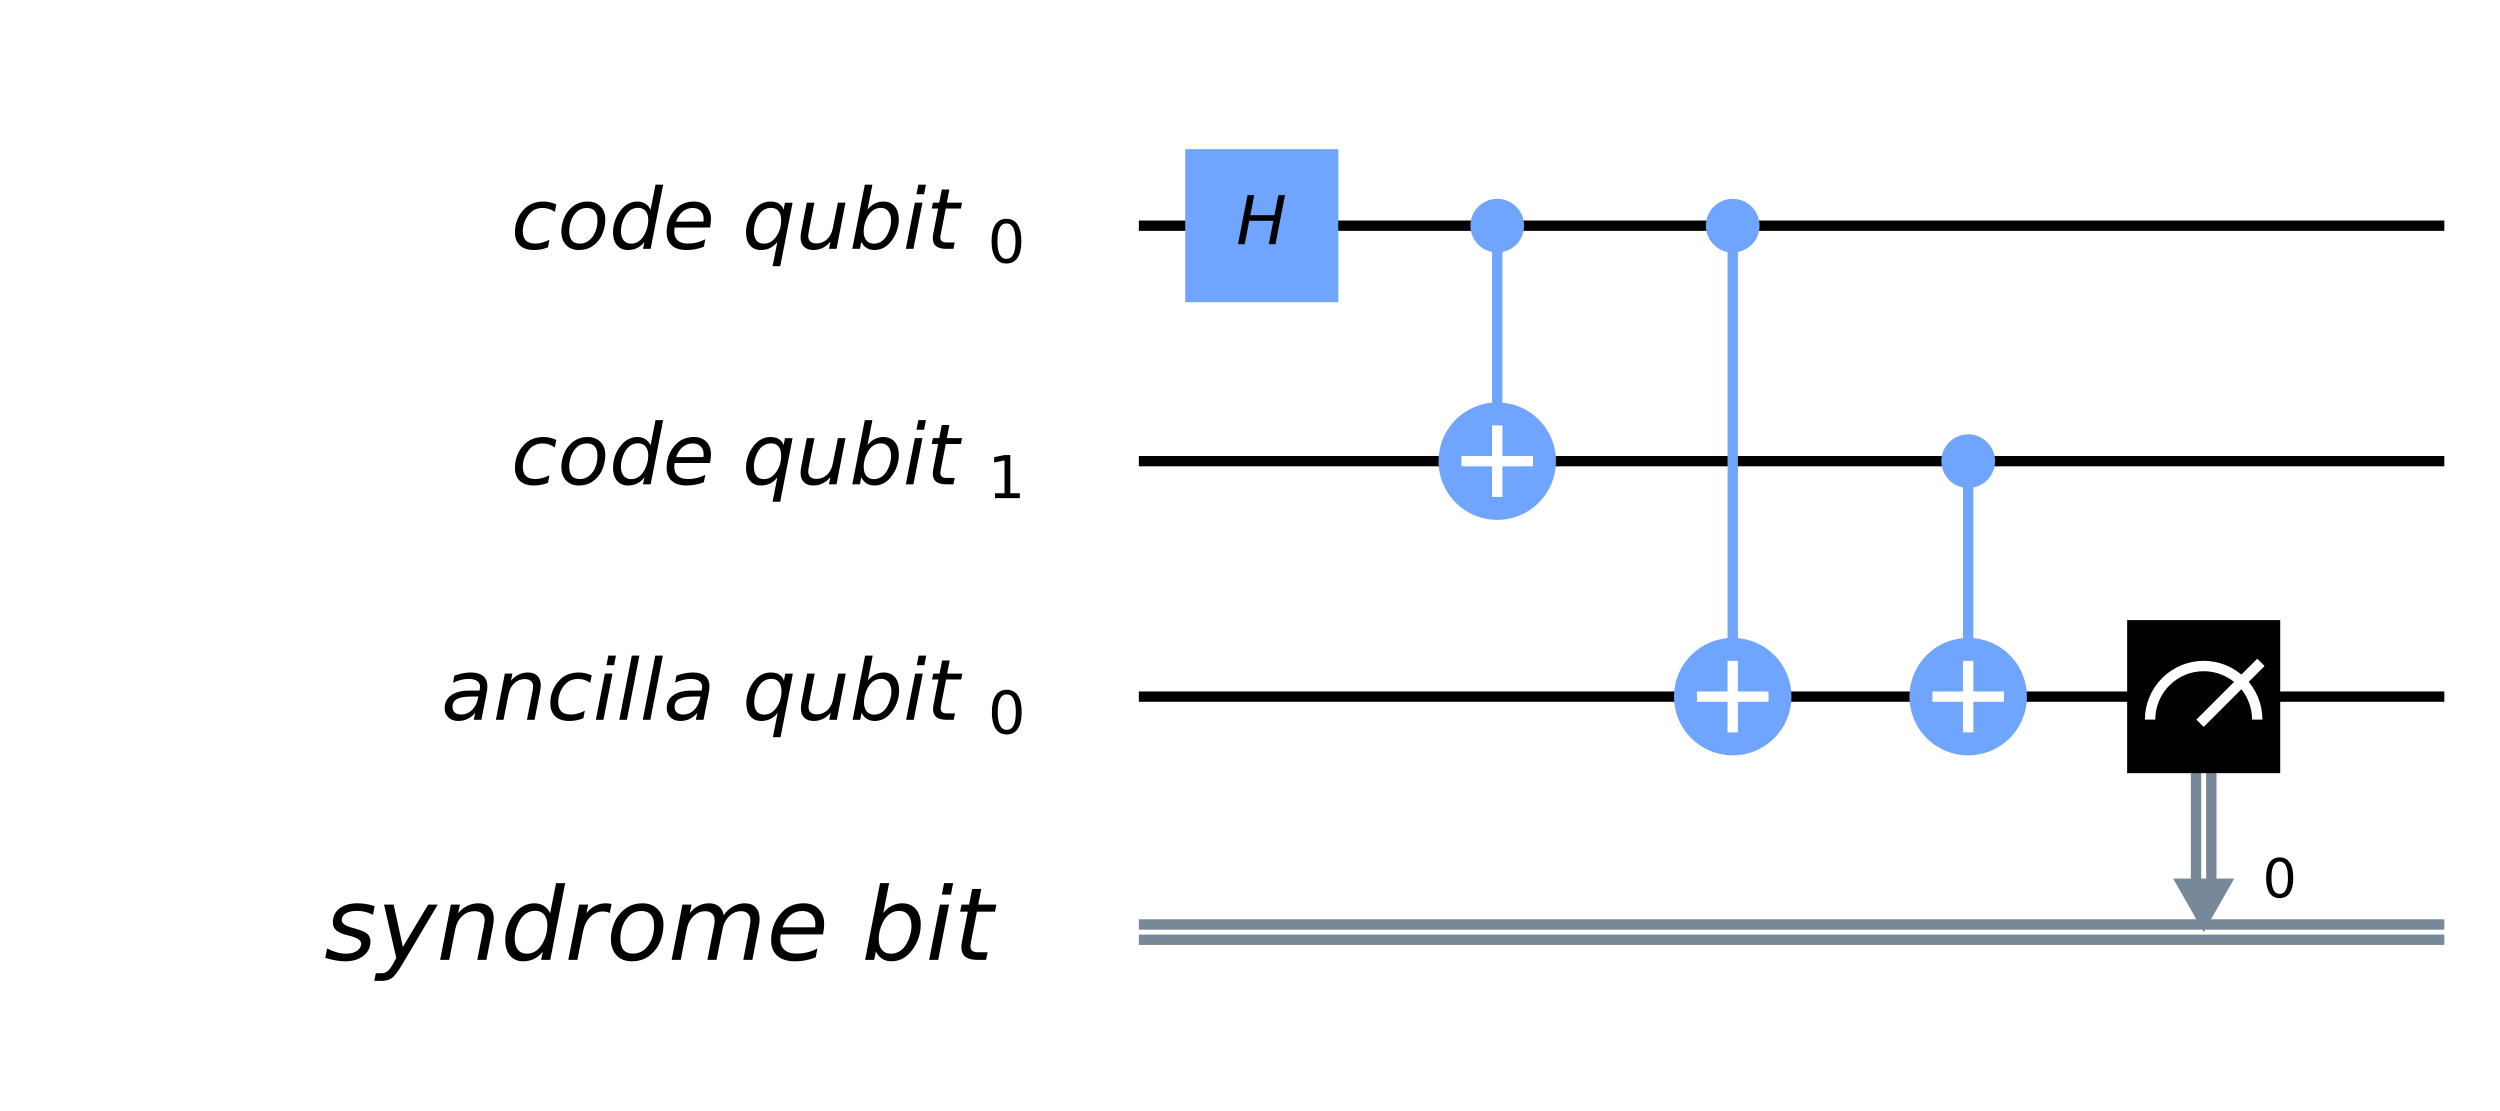 <?xml version="1.0" encoding="utf-8" standalone="no"?>
<!DOCTYPE svg PUBLIC "-//W3C//DTD SVG 1.1//EN"
  "http://www.w3.org/Graphics/SVG/1.1/DTD/svg11.dtd">
<!-- Created with matplotlib (https://matplotlib.org/) -->
<svg height="214.384pt" version="1.1" viewBox="0 0 482.545 214.384" width="482.545pt" xmlns="http://www.w3.org/2000/svg" xmlns:xlink="http://www.w3.org/1999/xlink">
 <defs>
  <style type="text/css">
*{stroke-linecap:butt;stroke-linejoin:round;}
  </style>
 </defs>
 <g id="figure_1">
  <g id="patch_1">
   <path d="M 0 214.384 
L 482.545 214.384 
L 482.545 0 
L 0 0 
z
" style="fill:#ffffff;"/>
  </g>
  <g id="axes_1">
   <g id="patch_2">
    <path clip-path="url(#p672ece9bb9)" d="M 419.441 169.574 
L 431.258 169.574 
L 425.349 179.914 
z
" style="fill:#778899;"/>
   </g>
   <g id="line2d_1">
    <path clip-path="url(#p672ece9bb9)" d="M 220.82 43.561 
L 470.8 43.561 
" style="fill:none;stroke:#000000;stroke-linecap:square;stroke-width:2;"/>
   </g>
   <g id="line2d_2">
    <path clip-path="url(#p672ece9bb9)" d="M 220.82 89.012 
L 470.8 89.012 
" style="fill:none;stroke:#000000;stroke-linecap:square;stroke-width:2;"/>
   </g>
   <g id="line2d_3">
    <path clip-path="url(#p672ece9bb9)" d="M 220.82 134.463 
L 470.8 134.463 
" style="fill:none;stroke:#000000;stroke-linecap:square;stroke-width:2;"/>
   </g>
   <g id="line2d_4">
    <path clip-path="url(#p672ece9bb9)" d="M 220.82 178.437 
L 470.8 178.437 
" style="fill:none;stroke:#778899;stroke-linecap:square;stroke-width:2;"/>
   </g>
   <g id="line2d_5">
    <path clip-path="url(#p672ece9bb9)" d="M 220.82 181.391 
L 470.8 181.391 
" style="fill:none;stroke:#778899;stroke-linecap:square;stroke-width:2;"/>
   </g>
   <g id="line2d_6">
    <path clip-path="url(#p672ece9bb9)" d="M 288.996 89.012 
L 288.996 43.561 
" style="fill:none;stroke:#6fa4ff;stroke-linecap:square;stroke-width:2;"/>
   </g>
   <g id="line2d_7">
    <path clip-path="url(#p672ece9bb9)" d="M 334.447 134.463 
L 334.447 43.561 
" style="fill:none;stroke:#6fa4ff;stroke-linecap:square;stroke-width:2;"/>
   </g>
   <g id="line2d_8">
    <path clip-path="url(#p672ece9bb9)" d="M 379.898 134.463 
L 379.898 89.012 
" style="fill:none;stroke:#6fa4ff;stroke-linecap:square;stroke-width:2;"/>
   </g>
   <g id="line2d_9">
    <path clip-path="url(#p672ece9bb9)" d="M 426.826 134.463 
L 426.826 169.574 
" style="fill:none;stroke:#778899;stroke-linecap:square;stroke-width:2;"/>
   </g>
   <g id="line2d_10">
    <path clip-path="url(#p672ece9bb9)" d="M 423.872 134.463 
L 423.872 169.574 
" style="fill:none;stroke:#778899;stroke-linecap:square;stroke-width:2;"/>
   </g>
   <g id="patch_3">
    <path clip-path="url(#p672ece9bb9)" d="M 228.774 58.332 
L 258.317 58.332 
L 258.317 28.789 
L 228.774 28.789 
z
" style="fill:#6fa4ff;"/>
   </g>
   <g id="patch_4">
    <path clip-path="url(#p672ece9bb9)" d="M 288.996 47.992 
C 290.171 47.992 291.299 47.525 292.13 46.694 
C 292.961 45.863 293.428 44.736 293.428 43.561 
C 293.428 42.386 292.961 41.258 292.13 40.427 
C 291.299 39.596 290.171 39.129 288.996 39.129 
C 287.821 39.129 286.694 39.596 285.863 40.427 
C 285.032 41.258 284.565 42.386 284.565 43.561 
C 284.565 44.736 285.032 45.863 285.863 46.694 
C 286.694 47.525 287.821 47.992 288.996 47.992 
z
" style="fill:#6fa4ff;stroke:#6fa4ff;stroke-linejoin:miter;stroke-width:1.5;"/>
   </g>
   <g id="patch_5">
    <path clip-path="url(#p672ece9bb9)" d="M 288.996 99.352 
C 291.738 99.352 294.369 98.262 296.308 96.323 
C 298.247 94.384 299.336 91.754 299.336 89.012 
C 299.336 86.27 298.247 83.639 296.308 81.7 
C 294.369 79.761 291.738 78.672 288.996 78.672 
C 286.254 78.672 283.624 79.761 281.685 81.7 
C 279.746 83.639 278.656 86.27 278.656 89.012 
C 278.656 91.754 279.746 94.384 281.685 96.323 
C 283.624 98.262 286.254 99.352 288.996 99.352 
z
" style="fill:#6fa4ff;stroke:#6fa4ff;stroke-linejoin:miter;stroke-width:2;"/>
   </g>
   <g id="patch_6">
    <path clip-path="url(#p672ece9bb9)" d="M 334.447 47.992 
C 335.622 47.992 336.75 47.525 337.581 46.694 
C 338.412 45.863 338.879 44.736 338.879 43.561 
C 338.879 42.386 338.412 41.258 337.581 40.427 
C 336.75 39.596 335.622 39.129 334.447 39.129 
C 333.272 39.129 332.145 39.596 331.314 40.427 
C 330.483 41.258 330.016 42.386 330.016 43.561 
C 330.016 44.736 330.483 45.863 331.314 46.694 
C 332.145 47.525 333.272 47.992 334.447 47.992 
z
" style="fill:#6fa4ff;stroke:#6fa4ff;stroke-linejoin:miter;stroke-width:1.5;"/>
   </g>
   <g id="patch_7">
    <path clip-path="url(#p672ece9bb9)" d="M 334.447 144.803 
C 337.189 144.803 339.82 143.713 341.759 141.774 
C 343.698 139.835 344.787 137.205 344.787 134.463 
C 344.787 131.721 343.698 129.09 341.759 127.151 
C 339.82 125.212 337.189 124.123 334.447 124.123 
C 331.705 124.123 329.075 125.212 327.136 127.151 
C 325.197 129.09 324.107 131.721 324.107 134.463 
C 324.107 137.205 325.197 139.835 327.136 141.774 
C 329.075 143.713 331.705 144.803 334.447 144.803 
z
" style="fill:#6fa4ff;stroke:#6fa4ff;stroke-linejoin:miter;stroke-width:2;"/>
   </g>
   <g id="patch_8">
    <path clip-path="url(#p672ece9bb9)" d="M 379.898 93.443 
C 381.073 93.443 382.201 92.976 383.032 92.145 
C 383.863 91.314 384.33 90.187 384.33 89.012 
C 384.33 87.837 383.863 86.709 383.032 85.878 
C 382.201 85.047 381.073 84.58 379.898 84.58 
C 378.723 84.58 377.596 85.047 376.765 85.878 
C 375.934 86.709 375.467 87.837 375.467 89.012 
C 375.467 90.187 375.934 91.314 376.765 92.145 
C 377.596 92.976 378.723 93.443 379.898 93.443 
z
" style="fill:#6fa4ff;stroke:#6fa4ff;stroke-linejoin:miter;stroke-width:1.5;"/>
   </g>
   <g id="patch_9">
    <path clip-path="url(#p672ece9bb9)" d="M 379.898 144.803 
C 382.64 144.803 385.271 143.713 387.21 141.774 
C 389.149 139.835 390.238 137.205 390.238 134.463 
C 390.238 131.721 389.149 129.09 387.21 127.151 
C 385.271 125.212 382.64 124.123 379.898 124.123 
C 377.156 124.123 374.526 125.212 372.587 127.151 
C 370.648 129.09 369.558 131.721 369.558 134.463 
C 369.558 137.205 370.648 139.835 372.587 141.774 
C 374.526 143.713 377.156 144.803 379.898 144.803 
z
" style="fill:#6fa4ff;stroke:#6fa4ff;stroke-linejoin:miter;stroke-width:2;"/>
   </g>
   <g id="patch_10">
    <path clip-path="url(#p672ece9bb9)" d="M 410.578 149.234 
L 440.121 149.234 
L 440.121 119.691 
L 410.578 119.691 
z
"/>
   </g>
   <g id="patch_11">
    <path clip-path="url(#p672ece9bb9)" d="M 435.689 138.894 
C 435.689 136.153 434.599 133.521 432.661 131.583 
C 430.722 129.644 428.091 128.554 425.349 128.554 
C 422.608 128.554 419.976 129.644 418.038 131.583 
C 416.099 133.521 415.009 136.153 415.009 138.894 
" style="fill:none;stroke:#ffffff;stroke-linejoin:miter;stroke-width:2;"/>
   </g>
   <g id="line2d_11">
    <path clip-path="url(#p672ece9bb9)" d="M 425.349 138.894 
L 435.689 128.554 
" style="fill:none;stroke:#ffffff;stroke-linecap:square;stroke-width:2;"/>
   </g>
   <g id="line2d_12">
    <path clip-path="url(#p672ece9bb9)" d="M 288.996 94.92 
L 288.996 83.103 
" style="fill:none;stroke:#ffffff;stroke-linecap:square;stroke-width:2;"/>
   </g>
   <g id="line2d_13">
    <path clip-path="url(#p672ece9bb9)" d="M 283.088 89.012 
L 294.905 89.012 
" style="fill:none;stroke:#ffffff;stroke-linecap:square;stroke-width:2;"/>
   </g>
   <g id="line2d_14">
    <path clip-path="url(#p672ece9bb9)" d="M 334.447 140.371 
L 334.447 128.554 
" style="fill:none;stroke:#ffffff;stroke-linecap:square;stroke-width:2;"/>
   </g>
   <g id="line2d_15">
    <path clip-path="url(#p672ece9bb9)" d="M 328.539 134.463 
L 340.356 134.463 
" style="fill:none;stroke:#ffffff;stroke-linecap:square;stroke-width:2;"/>
   </g>
   <g id="line2d_16">
    <path clip-path="url(#p672ece9bb9)" d="M 379.898 140.371 
L 379.898 128.554 
" style="fill:none;stroke:#ffffff;stroke-linecap:square;stroke-width:2;"/>
   </g>
   <g id="line2d_17">
    <path clip-path="url(#p672ece9bb9)" d="M 373.99 134.463 
L 385.807 134.463 
" style="fill:none;stroke:#ffffff;stroke-linecap:square;stroke-width:2;"/>
   </g>
   <g id="text_1">
    <g clip-path="url(#p672ece9bb9)">
     <!-- $H$ -->
     <defs>
      <path d="M 16.891 72.906 
L 26.812 72.906 
L 21 43.016 
L 56.781 43.016 
L 62.594 72.906 
L 72.516 72.906 
L 58.297 0 
L 48.391 0 
L 55.172 34.719 
L 19.391 34.719 
L 12.594 0 
L 2.688 0 
z
" id="DejaVuSans-Oblique-72"/>
     </defs>
     <g transform="translate(238.605 47.148)scale(0.13 -0.13)">
      <use transform="translate(0 0.094)" xlink:href="#DejaVuSans-Oblique-72"/>
     </g>
    </g>
   </g>
   <g id="text_2">
    <g clip-path="url(#p672ece9bb9)">
     <!-- 0 -->
     <defs>
      <path d="M 31.781 66.406 
Q 24.172 66.406 20.328 58.906 
Q 16.5 51.422 16.5 36.375 
Q 16.5 21.391 20.328 13.891 
Q 24.172 6.391 31.781 6.391 
Q 39.453 6.391 43.281 13.891 
Q 47.125 21.391 47.125 36.375 
Q 47.125 51.422 43.281 58.906 
Q 39.453 66.406 31.781 66.406 
z
M 31.781 74.219 
Q 44.047 74.219 50.516 64.516 
Q 56.984 54.828 56.984 36.375 
Q 56.984 17.969 50.516 8.266 
Q 44.047 -1.422 31.781 -1.422 
Q 19.531 -1.422 13.062 8.266 
Q 6.594 17.969 6.594 36.375 
Q 6.594 54.828 13.062 64.516 
Q 19.531 74.219 31.781 74.219 
z
" id="DejaVuSans-48"/>
     </defs>
     <g transform="translate(436.712 173.206)scale(0.104 -0.104)">
      <use xlink:href="#DejaVuSans-48"/>
     </g>
    </g>
   </g>
   <g id="text_3">
    <g clip-path="url(#p672ece9bb9)">
     <!-- $code\ qubit\ _{0}$ -->
     <defs>
      <path d="M 53.609 52.594 
L 51.812 43.703 
Q 48.578 46.047 44.938 47.219 
Q 41.312 48.391 37.406 48.391 
Q 33.109 48.391 29.219 46.875 
Q 25.344 45.359 22.703 42.578 
Q 18.5 38.328 16.203 32.609 
Q 13.922 26.906 13.922 20.797 
Q 13.922 13.422 17.609 9.812 
Q 21.297 6.203 28.812 6.203 
Q 32.516 6.203 36.688 7.328 
Q 40.875 8.453 45.406 10.688 
L 43.703 1.812 
Q 39.797 0.203 35.672 -0.609 
Q 31.547 -1.422 27.203 -1.422 
Q 16.312 -1.422 10.453 4.016 
Q 4.594 9.469 4.594 19.578 
Q 4.594 28.078 7.641 35.234 
Q 10.688 42.391 16.703 48.094 
Q 20.797 52 26.312 54 
Q 31.844 56 38.375 56 
Q 42.188 56 45.938 55.141 
Q 49.703 54.297 53.609 52.594 
z
" id="DejaVuSans-Oblique-99"/>
      <path d="M 25.391 -1.422 
Q 15.766 -1.422 10.172 4.516 
Q 4.594 10.453 4.594 20.703 
Q 4.594 26.656 6.516 32.828 
Q 8.453 39.016 11.531 43.219 
Q 16.359 49.75 22.312 52.875 
Q 28.266 56 35.797 56 
Q 45.125 56 50.859 50.188 
Q 56.594 44.391 56.594 35.016 
Q 56.594 28.516 54.688 22.062 
Q 52.781 15.625 49.703 11.375 
Q 44.922 4.828 38.969 1.703 
Q 33.016 -1.422 25.391 -1.422 
z
M 13.922 21 
Q 13.922 13.578 17.016 9.891 
Q 20.125 6.203 26.422 6.203 
Q 35.453 6.203 41.375 14.078 
Q 47.312 21.969 47.312 34.078 
Q 47.312 41.156 44.141 44.766 
Q 40.969 48.391 34.812 48.391 
Q 29.734 48.391 25.781 46.016 
Q 21.828 43.656 18.703 38.812 
Q 16.406 35.203 15.156 30.562 
Q 13.922 25.922 13.922 21 
z
" id="DejaVuSans-Oblique-111"/>
      <path d="M 41.797 8.203 
Q 38.188 3.469 33.25 1.016 
Q 28.328 -1.422 22.312 -1.422 
Q 14.109 -1.422 9.344 4.172 
Q 4.594 9.766 4.594 19.484 
Q 4.594 27.594 7.469 34.938 
Q 10.359 42.281 15.828 48.094 
Q 19.438 51.953 23.969 53.969 
Q 28.516 56 33.5 56 
Q 38.766 56 42.797 53.453 
Q 46.828 50.922 49.031 46.188 
L 54.891 75.984 
L 63.922 75.984 
L 49.125 0 
L 40.094 0 
z
M 13.922 21.094 
Q 13.922 14.016 17.109 10.062 
Q 20.312 6.109 25.984 6.109 
Q 30.172 6.109 33.766 8.125 
Q 37.359 10.156 40.094 14.109 
Q 42.969 18.219 44.625 23.578 
Q 46.297 28.953 46.297 34.188 
Q 46.297 40.969 43.094 44.766 
Q 39.891 48.578 34.281 48.578 
Q 30.031 48.578 26.359 46.578 
Q 22.703 44.578 20.125 40.828 
Q 17.281 36.766 15.594 31.391 
Q 13.922 26.031 13.922 21.094 
z
" id="DejaVuSans-Oblique-100"/>
      <path d="M 48.094 32.234 
Q 48.25 33.016 48.312 33.844 
Q 48.391 34.672 48.391 35.5 
Q 48.391 41.453 44.891 44.922 
Q 41.406 48.391 35.406 48.391 
Q 28.719 48.391 23.578 44.156 
Q 18.453 39.938 15.828 32.172 
z
M 55.906 25.203 
L 14.109 25.203 
Q 13.812 23.344 13.719 22.266 
Q 13.625 21.188 13.625 20.406 
Q 13.625 13.625 17.797 9.906 
Q 21.969 6.203 29.594 6.203 
Q 35.453 6.203 40.672 7.516 
Q 45.906 8.844 50.391 11.375 
L 48.688 2.484 
Q 43.844 0.531 38.688 -0.438 
Q 33.547 -1.422 28.219 -1.422 
Q 16.844 -1.422 10.719 4.016 
Q 4.594 9.469 4.594 19.484 
Q 4.594 28.031 7.641 35.375 
Q 10.688 42.719 16.609 48.484 
Q 20.406 52.094 25.656 54.047 
Q 30.906 56 36.812 56 
Q 46.094 56 51.578 50.438 
Q 57.078 44.875 57.078 35.5 
Q 57.078 33.25 56.781 30.688 
Q 56.5 28.125 55.906 25.203 
z
" id="DejaVuSans-Oblique-101"/>
      <path d="M 41.703 8.203 
Q 38.094 3.469 33.172 1.016 
Q 28.266 -1.422 22.312 -1.422 
Q 14.016 -1.422 9.297 4.172 
Q 4.594 9.766 4.594 19.578 
Q 4.594 27.484 7.5 34.859 
Q 10.406 42.234 15.828 48.094 
Q 19.344 51.906 23.906 53.953 
Q 28.469 56 33.5 56 
Q 39.547 56 43.453 53.609 
Q 47.359 51.219 49.125 46.391 
L 50.688 54.594 
L 59.719 54.594 
L 45.125 -20.609 
L 36.078 -20.609 
z
M 13.922 20.906 
Q 13.922 13.672 16.938 9.891 
Q 19.969 6.109 25.688 6.109 
Q 34.188 6.109 40.188 14.234 
Q 46.188 22.359 46.188 33.984 
Q 46.188 41.016 43.078 44.75 
Q 39.984 48.484 34.188 48.484 
Q 29.938 48.484 26.312 46.5 
Q 22.703 44.531 20.016 40.719 
Q 17.188 36.719 15.547 31.344 
Q 13.922 25.984 13.922 20.906 
z
" id="DejaVuSans-Oblique-113"/>
      <path d="M 6.688 21.688 
L 13.094 54.688 
L 22.125 54.688 
L 15.719 22.016 
Q 15.234 19.625 15.016 17.922 
Q 14.797 16.219 14.797 15.094 
Q 14.797 10.938 17.328 8.656 
Q 19.875 6.391 24.516 6.391 
Q 31.734 6.391 37 11.266 
Q 42.281 16.156 43.891 24.422 
L 49.906 54.688 
L 58.891 54.688 
L 48.297 0 
L 39.312 0 
L 41.109 8.594 
Q 37.312 3.812 32.062 1.188 
Q 26.812 -1.422 20.906 -1.422 
Q 13.719 -1.422 9.719 2.516 
Q 5.719 6.453 5.719 13.484 
Q 5.719 14.938 5.953 17.141 
Q 6.203 19.344 6.688 21.688 
z
" id="DejaVuSans-Oblique-117"/>
      <path d="M 49.516 33.406 
Q 49.516 40.484 46.266 44.484 
Q 43.016 48.484 37.312 48.484 
Q 33.156 48.484 29.516 46.453 
Q 25.875 44.438 23.188 40.578 
Q 20.359 36.531 18.719 31.172 
Q 17.094 25.828 17.094 20.516 
Q 17.094 13.766 20.281 9.938 
Q 23.484 6.109 29.109 6.109 
Q 33.344 6.109 36.953 8.078 
Q 40.578 10.062 43.312 13.922 
Q 46.094 17.922 47.797 23.234 
Q 49.516 28.562 49.516 33.406 
z
M 21.578 46.391 
Q 24.906 50.875 29.906 53.438 
Q 34.906 56 40.375 56 
Q 48.781 56 53.734 50.328 
Q 58.688 44.672 58.688 35.016 
Q 58.688 27.094 55.781 19.672 
Q 52.875 12.25 47.516 6.5 
Q 44 2.688 39.406 0.625 
Q 34.812 -1.422 29.781 -1.422 
Q 24.469 -1.422 20.562 1.016 
Q 16.656 3.469 14.203 8.297 
L 12.594 0 
L 3.609 0 
L 18.406 75.984 
L 27.391 75.984 
z
" id="DejaVuSans-Oblique-98"/>
      <path d="M 18.312 75.984 
L 27.297 75.984 
L 25.094 64.594 
L 16.109 64.594 
z
M 14.203 54.688 
L 23.188 54.688 
L 12.5 0 
L 3.516 0 
z
" id="DejaVuSans-Oblique-105"/>
      <path d="M 42.281 54.688 
L 40.922 47.703 
L 23 47.703 
L 17.188 18.016 
Q 16.891 16.359 16.75 15.234 
Q 16.609 14.109 16.609 13.484 
Q 16.609 10.359 18.484 8.938 
Q 20.359 7.516 24.516 7.516 
L 33.594 7.516 
L 32.078 0 
L 23.484 0 
Q 15.484 0 11.547 3.125 
Q 7.625 6.25 7.625 12.594 
Q 7.625 13.719 7.766 15.062 
Q 7.906 16.406 8.203 18.016 
L 14.016 47.703 
L 6.391 47.703 
L 7.812 54.688 
L 15.281 54.688 
L 18.312 70.219 
L 27.297 70.219 
L 24.312 54.688 
z
" id="DejaVuSans-Oblique-116"/>
     </defs>
     <g transform="translate(98.644 48.03)scale(0.163 -0.163)">
      <use transform="translate(0 0.016)" xlink:href="#DejaVuSans-Oblique-99"/>
      <use transform="translate(54.98 0.016)" xlink:href="#DejaVuSans-Oblique-111"/>
      <use transform="translate(116.162 0.016)" xlink:href="#DejaVuSans-Oblique-100"/>
      <use transform="translate(179.639 0.016)" xlink:href="#DejaVuSans-Oblique-101"/>
      <use transform="translate(273.632 0.016)" xlink:href="#DejaVuSans-Oblique-113"/>
      <use transform="translate(337.109 0.016)" xlink:href="#DejaVuSans-Oblique-117"/>
      <use transform="translate(400.488 0.016)" xlink:href="#DejaVuSans-Oblique-98"/>
      <use transform="translate(463.965 0.016)" xlink:href="#DejaVuSans-Oblique-105"/>
      <use transform="translate(491.748 0.016)" xlink:href="#DejaVuSans-Oblique-116"/>
      <use transform="translate(564.384 -16.391)scale(0.7)" xlink:href="#DejaVuSans-48"/>
     </g>
    </g>
   </g>
   <g id="text_4">
    <g clip-path="url(#p672ece9bb9)">
     <!-- $code\ qubit\ _{1}$ -->
     <defs>
      <path d="M 12.406 8.297 
L 28.516 8.297 
L 28.516 63.922 
L 10.984 60.406 
L 10.984 69.391 
L 28.422 72.906 
L 38.281 72.906 
L 38.281 8.297 
L 54.391 8.297 
L 54.391 0 
L 12.406 0 
z
" id="DejaVuSans-49"/>
     </defs>
     <g transform="translate(98.644 93.481)scale(0.163 -0.163)">
      <use transform="translate(0 0.016)" xlink:href="#DejaVuSans-Oblique-99"/>
      <use transform="translate(54.98 0.016)" xlink:href="#DejaVuSans-Oblique-111"/>
      <use transform="translate(116.162 0.016)" xlink:href="#DejaVuSans-Oblique-100"/>
      <use transform="translate(179.639 0.016)" xlink:href="#DejaVuSans-Oblique-101"/>
      <use transform="translate(273.632 0.016)" xlink:href="#DejaVuSans-Oblique-113"/>
      <use transform="translate(337.109 0.016)" xlink:href="#DejaVuSans-Oblique-117"/>
      <use transform="translate(400.488 0.016)" xlink:href="#DejaVuSans-Oblique-98"/>
      <use transform="translate(463.965 0.016)" xlink:href="#DejaVuSans-Oblique-105"/>
      <use transform="translate(491.748 0.016)" xlink:href="#DejaVuSans-Oblique-116"/>
      <use transform="translate(564.384 -16.391)scale(0.7)" xlink:href="#DejaVuSans-49"/>
     </g>
    </g>
   </g>
   <g id="text_5">
    <g clip-path="url(#p672ece9bb9)">
     <!-- $ancilla\ qubit\ _{0}$ -->
     <defs>
      <path d="M 53.719 31.203 
L 47.609 0 
L 38.625 0 
L 40.281 8.297 
Q 36.328 3.422 31.266 1 
Q 26.219 -1.422 20.016 -1.422 
Q 13.031 -1.422 8.562 2.844 
Q 4.109 7.125 4.109 13.812 
Q 4.109 23.391 11.75 28.953 
Q 19.391 34.516 32.812 34.516 
L 45.312 34.516 
L 45.797 36.922 
Q 45.906 37.312 45.953 37.766 
Q 46 38.234 46 39.203 
Q 46 43.562 42.453 45.969 
Q 38.922 48.391 32.516 48.391 
Q 28.125 48.391 23.5 47.266 
Q 18.891 46.141 14.016 43.891 
L 15.578 52.203 
Q 20.656 54.109 25.516 55.047 
Q 30.375 56 34.906 56 
Q 44.578 56 49.625 51.797 
Q 54.688 47.609 54.688 39.594 
Q 54.688 37.984 54.438 35.812 
Q 54.203 33.641 53.719 31.203 
z
M 44 27.484 
L 35.016 27.484 
Q 23.969 27.484 18.672 24.531 
Q 13.375 21.578 13.375 15.375 
Q 13.375 11.078 16.078 8.641 
Q 18.797 6.203 23.578 6.203 
Q 30.906 6.203 36.375 11.453 
Q 41.844 16.703 43.609 25.484 
z
" id="DejaVuSans-Oblique-97"/>
      <path d="M 55.719 33.016 
L 49.312 0 
L 40.281 0 
L 46.688 32.672 
Q 47.125 34.969 47.359 36.719 
Q 47.609 38.484 47.609 39.5 
Q 47.609 43.609 45.016 45.891 
Q 42.438 48.188 37.797 48.188 
Q 30.562 48.188 25.344 43.375 
Q 20.125 38.578 18.5 30.328 
L 12.5 0 
L 3.516 0 
L 14.109 54.688 
L 23.094 54.688 
L 21.297 46.094 
Q 25.047 50.828 30.312 53.406 
Q 35.594 56 41.406 56 
Q 48.641 56 52.609 52.094 
Q 56.594 48.188 56.594 41.109 
Q 56.594 39.359 56.375 37.359 
Q 56.156 35.359 55.719 33.016 
z
" id="DejaVuSans-Oblique-110"/>
      <path d="M 18.312 75.984 
L 27.297 75.984 
L 12.5 0 
L 3.516 0 
z
" id="DejaVuSans-Oblique-108"/>
     </defs>
     <g transform="translate(85.157 138.932)scale(0.163 -0.163)">
      <use transform="translate(0 0.016)" xlink:href="#DejaVuSans-Oblique-97"/>
      <use transform="translate(61.279 0.016)" xlink:href="#DejaVuSans-Oblique-110"/>
      <use transform="translate(124.658 0.016)" xlink:href="#DejaVuSans-Oblique-99"/>
      <use transform="translate(179.639 0.016)" xlink:href="#DejaVuSans-Oblique-105"/>
      <use transform="translate(207.422 0.016)" xlink:href="#DejaVuSans-Oblique-108"/>
      <use transform="translate(235.205 0.016)" xlink:href="#DejaVuSans-Oblique-108"/>
      <use transform="translate(262.988 0.016)" xlink:href="#DejaVuSans-Oblique-97"/>
      <use transform="translate(356.738 0.016)" xlink:href="#DejaVuSans-Oblique-113"/>
      <use transform="translate(420.215 0.016)" xlink:href="#DejaVuSans-Oblique-117"/>
      <use transform="translate(483.593 0.016)" xlink:href="#DejaVuSans-Oblique-98"/>
      <use transform="translate(547.07 0.016)" xlink:href="#DejaVuSans-Oblique-105"/>
      <use transform="translate(574.853 0.016)" xlink:href="#DejaVuSans-Oblique-116"/>
      <use transform="translate(647.49 -16.391)scale(0.7)" xlink:href="#DejaVuSans-48"/>
     </g>
    </g>
   </g>
   <g id="text_6">
    <g clip-path="url(#p672ece9bb9)">
     <!-- $syndrome\ bit\ $ -->
     <defs>
      <path d="M 50 53.078 
L 48.297 44.578 
Q 44.734 46.531 40.766 47.5 
Q 36.812 48.484 32.625 48.484 
Q 25.531 48.484 21.453 46.062 
Q 17.391 43.656 17.391 39.5 
Q 17.391 34.672 26.859 32.078 
Q 27.594 31.891 27.938 31.781 
L 30.812 30.906 
Q 39.797 28.422 42.797 25.688 
Q 45.797 22.953 45.797 18.219 
Q 45.797 9.516 38.891 4.047 
Q 31.984 -1.422 20.797 -1.422 
Q 16.453 -1.422 11.672 -0.578 
Q 6.891 0.25 1.125 2 
L 2.875 11.281 
Q 7.812 8.734 12.594 7.422 
Q 17.391 6.109 21.781 6.109 
Q 28.375 6.109 32.5 8.938 
Q 36.625 11.766 36.625 16.109 
Q 36.625 20.797 25.781 23.688 
L 24.859 23.922 
L 21.781 24.703 
Q 14.938 26.516 11.766 29.469 
Q 8.594 32.422 8.594 37.016 
Q 8.594 45.75 15.156 50.875 
Q 21.734 56 33.016 56 
Q 37.453 56 41.672 55.266 
Q 45.906 54.547 50 53.078 
z
" id="DejaVuSans-Oblique-115"/>
      <path d="M 24.812 -5.078 
Q 18.562 -15.578 14.625 -18.188 
Q 10.688 -20.797 4.594 -20.797 
L -2.484 -20.797 
L -0.984 -13.281 
L 4.203 -13.281 
Q 7.953 -13.281 10.594 -11.234 
Q 13.234 -9.188 16.5 -3.219 
L 19.281 2 
L 7.172 54.688 
L 16.703 54.688 
L 25.781 12.797 
L 50.875 54.688 
L 60.297 54.688 
z
" id="DejaVuSans-Oblique-121"/>
      <path d="M 44.578 46.391 
Q 43.219 47.125 41.453 47.516 
Q 39.703 47.906 37.703 47.906 
Q 30.516 47.906 25.141 42.453 
Q 19.781 37.016 18.016 27.875 
L 12.5 0 
L 3.516 0 
L 14.203 54.688 
L 23.188 54.688 
L 21.484 46.188 
Q 25.047 50.922 30 53.453 
Q 34.969 56 40.578 56 
Q 42.047 56 43.453 55.828 
Q 44.875 55.672 46.297 55.281 
z
" id="DejaVuSans-Oblique-114"/>
      <path d="M 89.797 33.016 
L 83.406 0 
L 74.422 0 
L 80.719 32.719 
Q 81.109 34.812 81.297 36.328 
Q 81.5 37.844 81.5 38.922 
Q 81.5 43.312 79.047 45.75 
Q 76.609 48.188 72.219 48.188 
Q 65.672 48.188 60.547 43.281 
Q 55.422 38.375 53.906 30.516 
L 47.906 0 
L 38.922 0 
L 45.312 32.719 
Q 45.703 34.516 45.891 36.047 
Q 46.094 37.594 46.094 38.812 
Q 46.094 43.266 43.656 45.719 
Q 41.219 48.188 36.922 48.188 
Q 30.281 48.188 25.141 43.281 
Q 20.016 38.375 18.5 30.516 
L 12.5 0 
L 3.516 0 
L 14.203 54.688 
L 23.188 54.688 
L 21.484 46.188 
Q 25.141 50.984 30.047 53.484 
Q 34.969 56 40.578 56 
Q 46.531 56 50.359 52.875 
Q 54.203 49.75 54.984 44.188 
Q 59.078 49.953 64.469 52.969 
Q 69.875 56 75.875 56 
Q 82.906 56 86.734 51.953 
Q 90.578 47.906 90.578 40.484 
Q 90.578 38.875 90.375 36.938 
Q 90.188 35.016 89.797 33.016 
z
" id="DejaVuSans-Oblique-109"/>
     </defs>
     <g transform="translate(62.569 185.276)scale(0.195 -0.195)">
      <use transform="translate(0 0.016)" xlink:href="#DejaVuSans-Oblique-115"/>
      <use transform="translate(52.1 0.016)" xlink:href="#DejaVuSans-Oblique-121"/>
      <use transform="translate(111.279 0.016)" xlink:href="#DejaVuSans-Oblique-110"/>
      <use transform="translate(174.658 0.016)" xlink:href="#DejaVuSans-Oblique-100"/>
      <use transform="translate(238.135 0.016)" xlink:href="#DejaVuSans-Oblique-114"/>
      <use transform="translate(279.248 0.016)" xlink:href="#DejaVuSans-Oblique-111"/>
      <use transform="translate(340.43 0.016)" xlink:href="#DejaVuSans-Oblique-109"/>
      <use transform="translate(437.842 0.016)" xlink:href="#DejaVuSans-Oblique-101"/>
      <use transform="translate(531.836 0.016)" xlink:href="#DejaVuSans-Oblique-98"/>
      <use transform="translate(595.312 0.016)" xlink:href="#DejaVuSans-Oblique-105"/>
      <use transform="translate(623.095 0.016)" xlink:href="#DejaVuSans-Oblique-116"/>
     </g>
    </g>
   </g>
  </g>
 </g>
 <defs>
  <clipPath id="p672ece9bb9">
   <rect height="199.984" width="468.145" x="7.2" y="7.2"/>
  </clipPath>
 </defs>
</svg>
